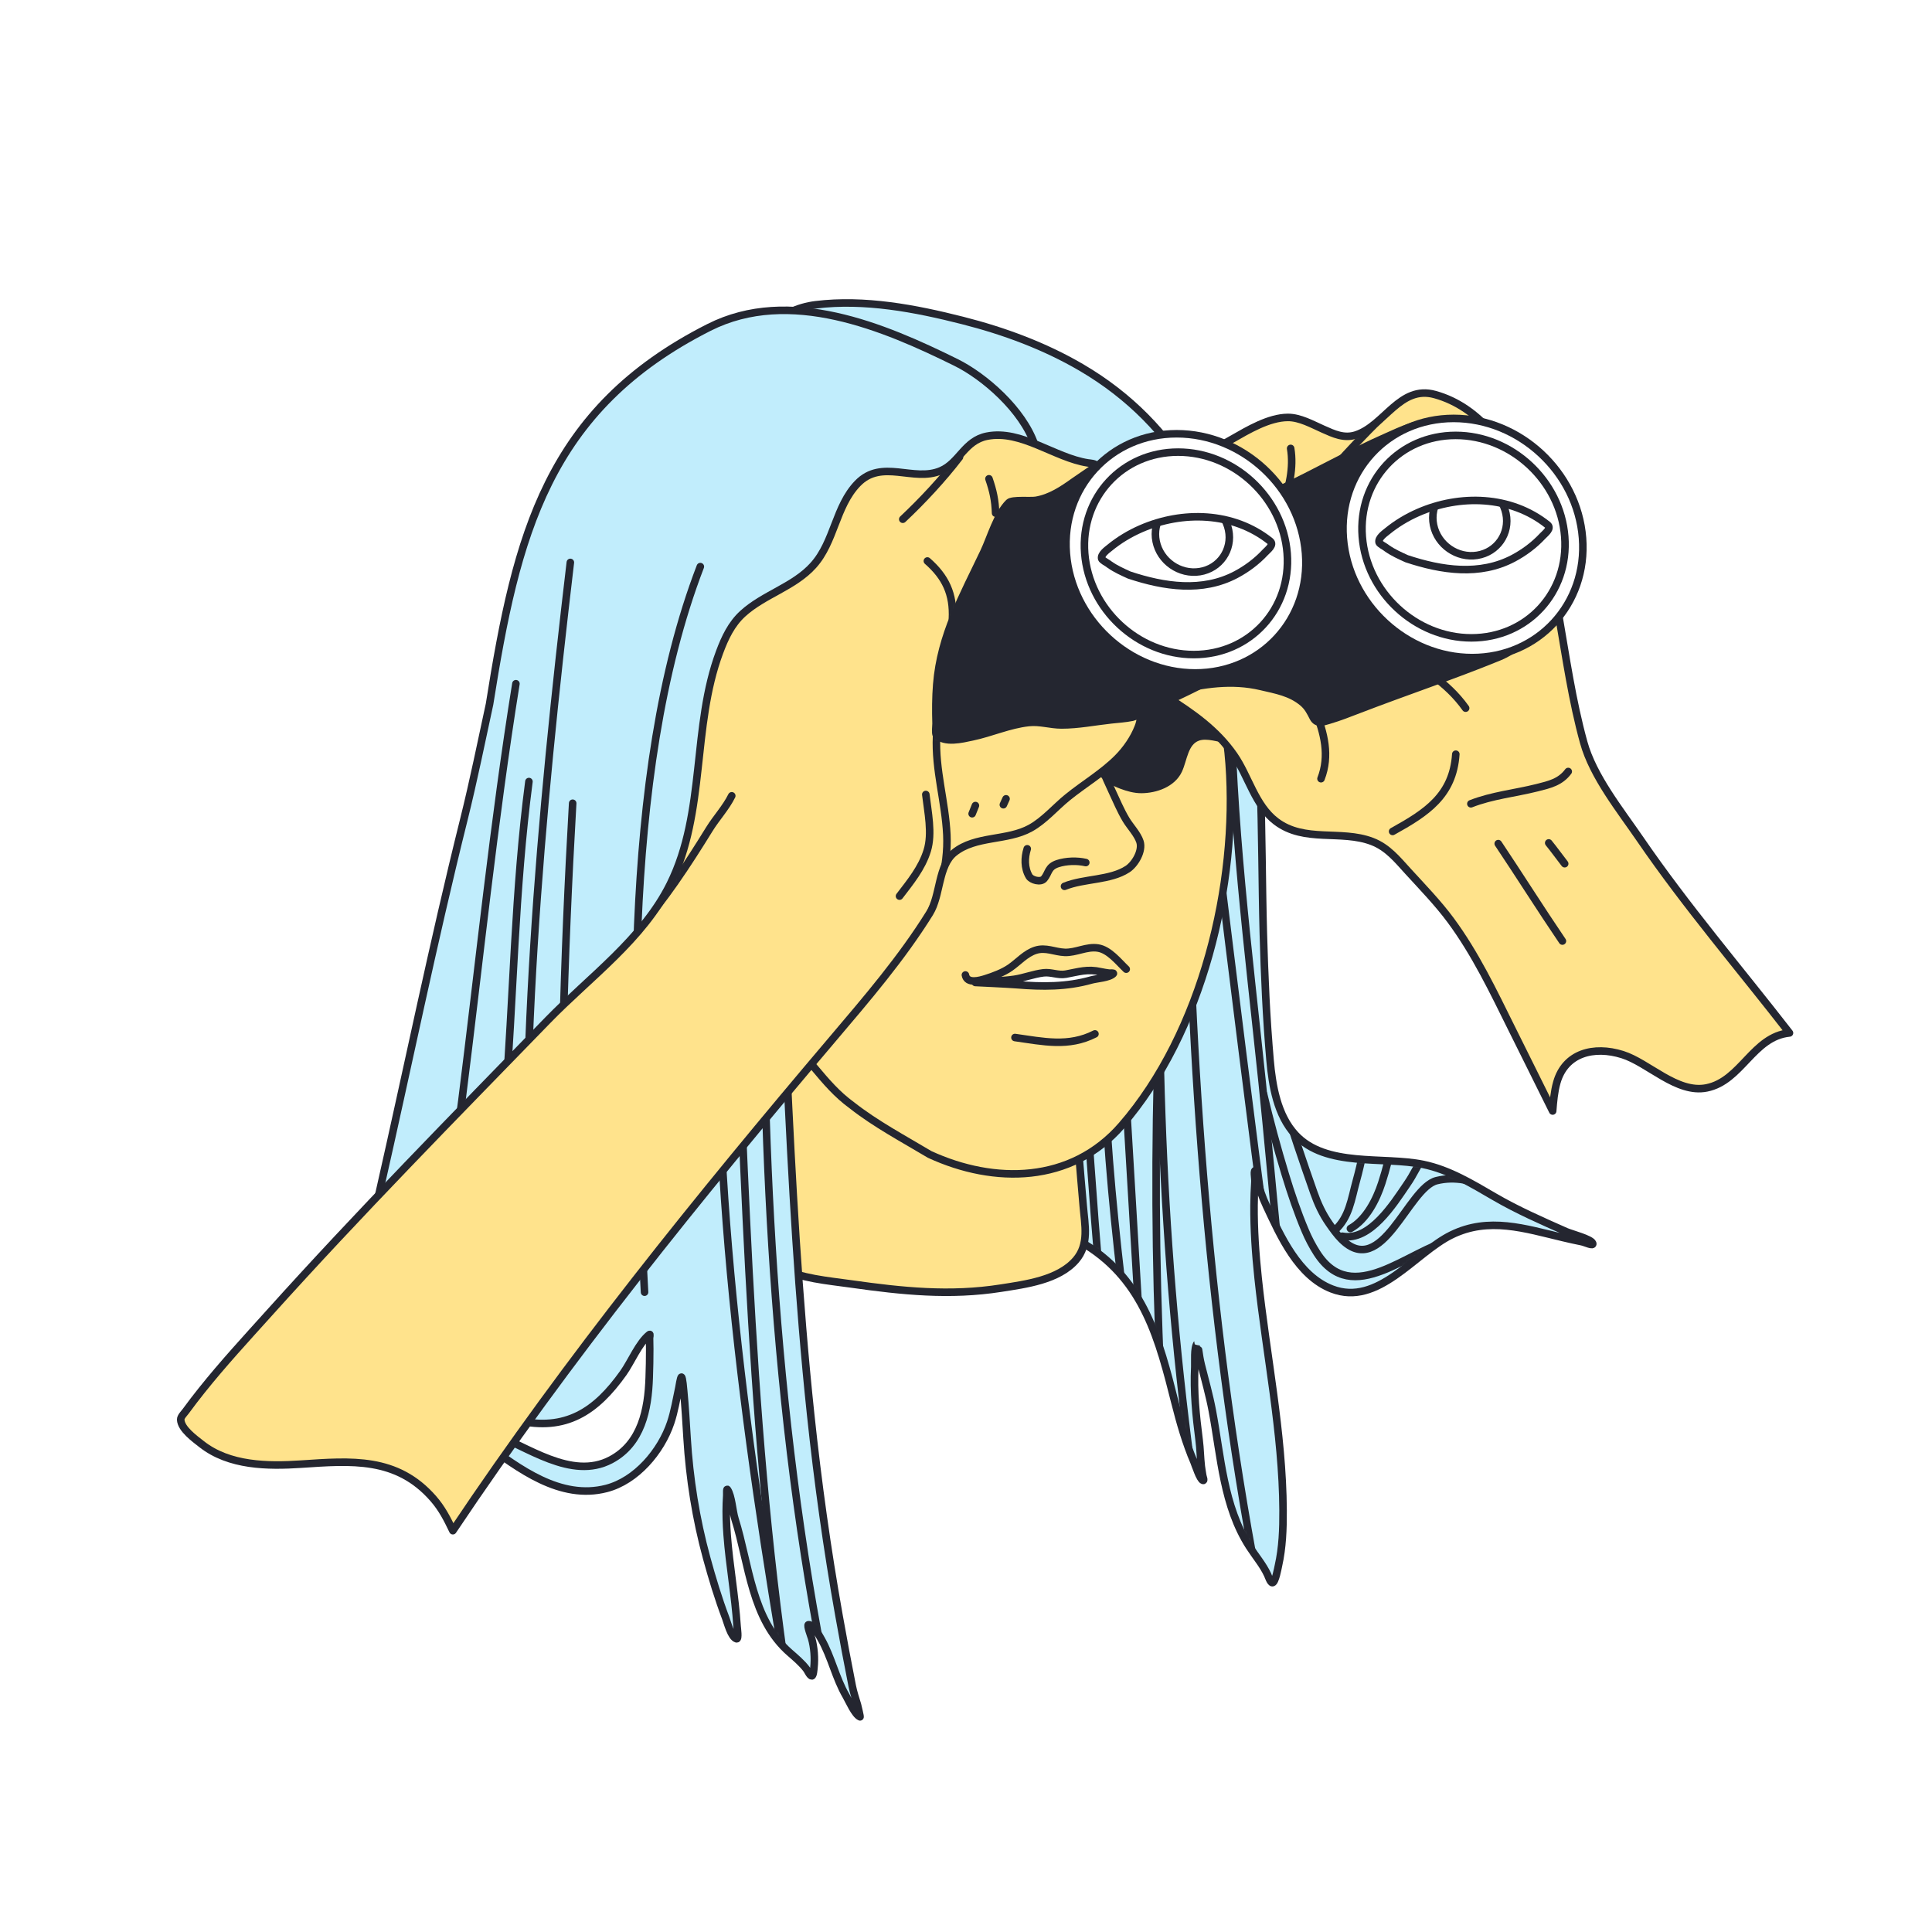 <svg width="512" height="512" viewBox="0 0 512 512" fill="none" xmlns="http://www.w3.org/2000/svg">
<g filter="url(#filter0_d_556_508)">
<path fill-rule="evenodd" clip-rule="evenodd" d="M82.51 96.192C82.121 96.875 81.723 97.554 81.341 98.242C60.408 135.887 55.839 179.269 46.378 220.594C35.71 267.196 9.448 311.217 8.529 359.874C8.109 382.087 12.141 406.73 28.158 423.321C51.075 447.061 89.202 448.469 119.657 453.974C151.081 459.654 180.332 471.089 209.285 484.292C257.715 506.379 319.406 485.072 353.447 447.418C373.294 425.465 385.721 396.891 409.862 378.904C441.137 355.601 496.736 373.502 501.911 320.753C502.714 312.569 502.522 304.303 501.439 296.171C496.617 259.965 477.705 227.326 473.331 191.056C468.66 152.32 484.581 104.418 454.927 72.75C426.25 42.127 381.162 42.111 342.43 37.456C308.499 33.379 275.172 25.015 241.216 20.784C200.732 15.739 161.646 15.252 126.695 39.44C106.323 54.02 94.643 74.909 82.51 96.192Z" fill="white"/>
</g>
<path fill-rule="evenodd" clip-rule="evenodd" d="M196.97 98.002C198.97 89.254 206.549 81.942 216.175 80.77C229.155 79.189 242.534 81.737 255.082 84.924C266.059 87.712 276.815 91.672 286.608 97.412C338.447 127.798 333.373 195.505 334.799 247.409C335.106 258.586 335.595 269.758 336.571 280.898C337.165 287.684 338.464 295.539 343.281 300.724C351.395 309.458 366.587 306.395 377.165 308.582C384.048 310.006 390.067 313.687 396.064 317.174C402.158 320.718 408.647 323.564 415.087 326.411C416.361 326.974 421.652 328.326 422.075 329.477C422.413 330.397 420.126 329.251 419.164 329.062C417.507 328.736 415.859 328.36 414.216 327.972C404.131 325.591 394.554 322.4 384.631 327.274C374.87 332.069 365.182 346.354 352.941 341.587C344.034 338.118 339.367 327.613 335.592 319.539C334.547 317.305 333.722 315.075 333.323 312.636C333.277 312.36 333.196 310.489 332.869 310.275C332.057 309.745 332.629 312.202 332.563 313.17C332.422 315.24 332.35 317.315 332.333 319.39C332.281 325.817 332.736 332.239 333.409 338.627C335.575 359.176 339.914 379.541 340.025 400.277C340.052 405.161 339.875 410.141 338.797 414.923C338.653 415.564 337.996 419.319 337.221 419.429C336.688 419.504 336.085 417.655 335.943 417.351C334.709 414.692 332.69 412.329 331.103 409.866C324.208 399.171 323.568 385.992 321.271 373.826C320.497 369.728 319.365 365.748 318.353 361.708C318.025 360.395 317.829 359.079 317.633 357.74C317.623 357.671 317.258 356.025 317.249 356.036C316.376 357.199 316.705 360.873 316.632 362.31C316.304 368.812 316.951 375.168 317.78 381.604C318.079 383.919 318.092 386.252 318.356 388.564C318.449 389.38 318.606 390.188 318.731 391C318.798 391.439 319.24 392.45 318.813 392.329C317.977 392.093 316.78 388.277 316.434 387.471C314.252 382.377 312.728 377.039 311.374 371.675C307.198 355.137 303.207 339.546 287.797 329.931C276.763 323.046 262.839 322.033 254.342 311.391C245.954 300.887 244.842 285.904 241.39 273.385C233.986 246.541 221.431 221.413 213.395 194.846C209.757 182.818 208.633 170.041 205.255 157.965C202.776 149.102 198.556 119.345 196.63 105.235C196.3 102.781 196.436 100.34 196.97 98.002Z" fill="#C1EDFC"/>
<mask id="mask0_556_508" style="mask-type:luminance" maskUnits="userSpaceOnUse" x="196" y="80" width="227" height="340">
<path d="M196.97 98.002C198.97 89.254 206.549 81.942 216.175 80.77C229.155 79.189 242.534 81.737 255.082 84.924C266.059 87.712 276.815 91.672 286.608 97.412C338.447 127.798 333.373 195.505 334.799 247.409C335.106 258.586 335.595 269.758 336.571 280.898C337.165 287.684 338.464 295.539 343.281 300.724C351.395 309.458 366.587 306.395 377.165 308.582C384.048 310.006 390.067 313.687 396.064 317.174C402.158 320.718 408.647 323.564 415.087 326.411C416.361 326.974 421.652 328.326 422.075 329.477C422.413 330.397 420.126 329.251 419.164 329.062C417.507 328.736 415.859 328.36 414.216 327.972C404.131 325.591 394.554 322.4 384.631 327.274C374.87 332.069 365.182 346.354 352.941 341.587C344.034 338.118 339.367 327.613 335.592 319.539C334.547 317.305 333.722 315.075 333.323 312.636C333.277 312.36 333.196 310.489 332.869 310.275C332.057 309.745 332.629 312.202 332.563 313.17C332.422 315.24 332.35 317.315 332.333 319.39C332.281 325.817 332.736 332.239 333.409 338.627C335.575 359.176 339.914 379.541 340.025 400.277C340.052 405.161 339.875 410.141 338.797 414.923C338.653 415.564 337.996 419.319 337.221 419.429C336.688 419.504 336.085 417.655 335.943 417.351C334.709 414.692 332.69 412.329 331.103 409.866C324.208 399.171 323.568 385.992 321.271 373.826C320.497 369.728 319.365 365.748 318.353 361.708C318.025 360.395 317.829 359.079 317.633 357.74C317.623 357.671 317.258 356.025 317.249 356.036C316.376 357.199 316.705 360.873 316.632 362.31C316.304 368.812 316.951 375.168 317.78 381.604C318.079 383.919 318.092 386.252 318.356 388.564C318.449 389.38 318.606 390.188 318.731 391C318.798 391.439 319.24 392.45 318.813 392.329C317.977 392.093 316.78 388.277 316.434 387.471C314.252 382.377 312.728 377.039 311.374 371.675C307.198 355.137 303.207 339.546 287.797 329.931C276.763 323.046 262.839 322.033 254.342 311.391C245.954 300.887 244.842 285.904 241.39 273.385C233.986 246.541 221.431 221.413 213.395 194.846C209.757 182.818 208.633 170.041 205.255 157.965C202.776 149.102 198.556 119.345 196.63 105.235C196.3 102.781 196.436 100.34 196.97 98.002Z" fill="white"/>
</mask>
<g mask="url(#mask0_556_508)">
<path d="M308.026 251.238C304.888 311.959 306.056 371.85 313.038 432.228" stroke="#242630" stroke-width="2" stroke-miterlimit="1.5" stroke-linecap="round" stroke-linejoin="round"/>
<path d="M294.016 223.669C298.523 286.359 301.485 349.171 305.915 411.862" stroke="#242630" stroke-width="2" stroke-miterlimit="1.5" stroke-linecap="round" stroke-linejoin="round"/>
<path d="M307.254 249.182C306.748 310.562 311.385 373.328 322.965 433.721" stroke="#242630" stroke-width="2" stroke-miterlimit="1.5" stroke-linecap="round" stroke-linejoin="round"/>
<path d="M314.905 237.029C316.999 309.109 323.698 381.318 340.157 451.619" stroke="#242630" stroke-width="2" stroke-miterlimit="1.5" stroke-linecap="round" stroke-linejoin="round"/>
<path d="M292.322 275.21C293.193 318.357 299.926 360.309 305.408 403.002" stroke="#242630" stroke-width="2" stroke-miterlimit="1.5" stroke-linecap="round" stroke-linejoin="round"/>
<path d="M285.302 245.914C287.397 287.413 290.071 328.764 294.322 370.105C295.771 384.196 302.442 401.984 301.719 415.751" stroke="#242630" stroke-width="2" stroke-miterlimit="1.5" stroke-linecap="round" stroke-linejoin="round"/>
<path d="M326.117 181.71C326.352 217.102 330.834 251.753 334.489 286.861C337.414 314.951 339.316 343.103 343.829 371.018" stroke="#242630" stroke-width="2" stroke-miterlimit="1.5" stroke-linecap="round" stroke-linejoin="round"/>
<path d="M315.968 170.365C324.711 242.551 333.429 314.584 343.464 386.584" stroke="#242630" stroke-width="2" stroke-miterlimit="1.5" stroke-linecap="round" stroke-linejoin="round"/>
<path d="M334.855 289.914C336.546 297.097 338.479 304.193 340.621 311.255C342.156 316.315 343.848 321.291 345.903 326.165C346.76 328.197 347.811 330.204 349.005 332.061C358.422 346.71 373.156 331.268 385.039 328.466C392.616 326.68 400.797 329.462 406.757 334.11" stroke="#242630" stroke-width="2" stroke-miterlimit="1.5" stroke-linecap="round" stroke-linejoin="round"/>
<path d="M336.96 251.024C336.709 262.212 336.712 272.871 338.517 283.902C339.6 290.518 341.687 297.02 343.816 303.364C345.251 307.639 346.712 311.908 348.215 316.16C349.231 319.035 350.476 321.718 352.222 324.237C353.226 325.685 354.261 327.148 355.508 328.401C366.249 339.196 373.091 314.776 380.712 312.887C390.678 310.417 399.701 317.94 408.306 321.634" stroke="#242630" stroke-width="2" stroke-miterlimit="1.5" stroke-linecap="round" stroke-linejoin="round"/>
<path d="M379.123 302.485C377.931 304.948 376.684 307.297 375.339 309.676C374.204 311.685 374.006 312.148 372.759 313.971C369.363 318.932 363.071 329.04 355.717 327.61" stroke="#242630" stroke-width="2" stroke-miterlimit="1.5" stroke-linecap="round" stroke-linejoin="round"/>
<path d="M370.666 290.742C369.964 298.447 368.576 306.174 366.171 313.549C364.751 317.905 362.107 323.211 357.871 325.577" stroke="#242630" stroke-width="2" stroke-miterlimit="1.5" stroke-linecap="round" stroke-linejoin="round"/>
<path d="M363.544 282.357C363.322 292.744 362.222 302.894 359.442 312.939C358.101 317.781 357.585 322.615 353.712 326.067" stroke="#242630" stroke-width="2" stroke-miterlimit="1.5" stroke-linecap="round" stroke-linejoin="round"/>
</g>
<path fill-rule="evenodd" clip-rule="evenodd" d="M196.97 98.002C198.97 89.254 206.549 81.942 216.175 80.77C229.155 79.189 242.534 81.737 255.082 84.924C266.059 87.712 276.815 91.672 286.608 97.412C338.447 127.798 333.373 195.505 334.799 247.409C335.106 258.586 335.595 269.758 336.571 280.898C337.165 287.684 338.464 295.539 343.281 300.724C351.395 309.458 366.587 306.395 377.165 308.582C384.048 310.006 390.067 313.687 396.064 317.174C402.158 320.718 408.647 323.564 415.087 326.411C416.361 326.974 421.652 328.326 422.075 329.477C422.413 330.397 420.126 329.251 419.164 329.062C417.507 328.736 415.859 328.36 414.216 327.972C404.131 325.591 394.554 322.4 384.631 327.274C374.87 332.069 365.182 346.354 352.941 341.587C344.034 338.118 339.367 327.613 335.592 319.539C334.547 317.305 333.722 315.075 333.323 312.636C333.277 312.36 333.196 310.489 332.869 310.275C332.057 309.745 332.629 312.202 332.563 313.17C332.422 315.24 332.35 317.315 332.333 319.39C332.281 325.817 332.736 332.239 333.409 338.627C335.575 359.176 339.914 379.541 340.025 400.277C340.052 405.161 339.875 410.141 338.797 414.923C338.653 415.564 337.996 419.319 337.221 419.429C336.688 419.504 336.085 417.655 335.943 417.351C334.709 414.692 332.69 412.329 331.103 409.866C324.208 399.171 323.568 385.992 321.271 373.826C320.497 369.728 319.365 365.748 318.353 361.708C318.025 360.395 317.829 359.079 317.633 357.74C317.623 357.671 317.258 356.025 317.249 356.036C316.376 357.199 316.705 360.873 316.632 362.31C316.304 368.812 316.951 375.168 317.78 381.604C318.079 383.919 318.092 386.252 318.356 388.564C318.449 389.38 318.606 390.188 318.731 391C318.798 391.439 319.24 392.45 318.813 392.329C317.977 392.093 316.78 388.277 316.434 387.471C314.252 382.377 312.728 377.039 311.374 371.675C307.198 355.137 303.207 339.546 287.797 329.931C276.763 323.046 262.839 322.033 254.342 311.391C245.954 300.887 244.842 285.904 241.39 273.385C233.986 246.541 221.431 221.413 213.395 194.846C209.757 182.818 208.633 170.041 205.255 157.965C202.776 149.102 198.556 119.345 196.63 105.235C196.3 102.781 196.436 100.34 196.97 98.002Z" stroke="#242630" stroke-width="2" stroke-miterlimit="1.5" stroke-linecap="round" stroke-linejoin="round"/>
<path fill-rule="evenodd" clip-rule="evenodd" d="M285.279 291.49C285.281 300.926 286.3 310.196 287.066 319.586C287.469 324.538 288.719 329.776 285.101 333.94C280.49 339.247 271.777 340.346 265.279 341.369C251.747 343.497 239.081 342.171 225.682 340.273C219.149 339.348 212.398 338.852 206.407 335.9C202.356 333.903 195.189 331.735 193.05 327.476C188.264 317.949 191.068 305.116 191.209 294.934C191.341 285.355 190.995 275.949 192.128 266.407C192.648 262.028 192.72 256.737 196.447 253.693C199.358 251.314 204.476 251.815 207.992 251.767C210.608 251.732 212.922 252.412 215.387 253.213C218.973 254.38 222.369 256.142 225.473 258.286C228.577 260.43 285.279 291.49 285.279 291.49Z" fill="#FFE38C" stroke="#242630" stroke-width="2" stroke-miterlimit="1.5" stroke-linecap="round" stroke-linejoin="round"/>
<path fill-rule="evenodd" clip-rule="evenodd" d="M274.201 117.843C271.025 108.582 260.849 99.758 253.374 96.063C234.353 86.66 209.267 75.966 187.886 86.772C144.997 108.448 136.845 141.762 129.733 186.616C127.58 196.496 125.551 206.669 122.897 217.307C114.729 250.041 108.05 282.905 100.577 315.777C97.622 328.772 91.166 343.008 90.212 356.244C90.134 357.328 96.655 359.264 97.402 359.529C107.361 363.052 116.267 369.114 126.123 372.912C129.696 374.289 133.32 375.558 137.056 376.421C149.922 379.392 157.924 374.073 165.198 363.831C167.254 360.937 169.352 355.796 172.114 353.656C172.39 353.441 172.133 354.355 172.141 354.705C172.163 355.637 172.178 356.569 172.184 357.502C172.199 360.041 172.126 362.582 172.044 365.12C171.773 373.506 170.017 382.559 161.887 386.865C151.428 392.404 139.55 383.193 129.957 379.66C127.106 378.609 124.235 377.555 121.297 376.772C120.822 376.646 118.538 375.828 118.117 376.421C117.525 377.254 120.842 377.672 121.331 377.888C123.788 378.971 126.042 380.753 128.187 382.34C137.456 389.2 148.517 397.613 160.7 394.458C168.625 392.405 175.178 384.641 177.737 377.026C178.737 374.049 179.237 370.86 179.904 367.797C179.95 367.587 180.345 364.976 180.588 364.946C180.897 364.907 181.159 368.327 181.18 368.545C181.584 372.727 181.826 376.926 182.082 381.12C182.735 391.824 184.436 402.508 187.262 412.861C188.731 418.241 190.358 423.616 192.329 428.834C192.766 429.989 193.74 433.885 195.194 434.303C195.807 434.48 195.359 431.367 195.336 431.001C194.815 422.888 193.309 414.881 192.705 406.776C192.498 404 192.401 401.214 192.493 398.43C192.516 397.731 192.551 397.032 192.599 396.334C192.635 395.807 192.506 394.321 192.796 394.762C193.938 396.499 194.125 400.448 194.784 402.554C198.556 414.602 199.153 429.08 209.243 437.923C210.78 439.27 212.565 440.76 213.781 442.408C214.01 442.717 214.664 444.159 215.148 444.136C215.557 444.117 215.678 442.263 215.708 441.974C215.975 439.445 215.774 436.573 215.071 434.121C214.983 433.812 213.771 430.635 214.241 430.568C215.467 430.394 217.225 433.638 217.682 434.45C220.36 439.206 221.461 444.698 224.205 449.411C224.962 450.711 226.52 454.37 227.92 454.985C228.03 455.034 227.277 451.922 227.252 451.837C226.75 450.162 226.189 448.496 225.847 446.778C224.618 440.609 223.467 434.417 222.36 428.225C219.2 410.558 216.734 392.788 214.842 374.942C211.563 344.018 209.88 312.955 208.429 281.9C207.22 256.024 205.773 229.53 213.098 204.346C217.387 189.6 226.28 174.886 235.774 161.444C242.088 149.189 253.2 142.372 264.268 134.931C267.792 132.561 275.608 126.973 275.117 121.943C274.984 120.577 274.668 119.205 274.201 117.843Z" fill="#C1EDFC"/>
<mask id="mask1_556_508" style="mask-type:luminance" maskUnits="userSpaceOnUse" x="90" y="82" width="186" height="373">
<path d="M274.201 117.843C271.025 108.582 260.849 99.758 253.374 96.063C234.353 86.66 209.267 75.966 187.886 86.772C144.997 108.448 136.845 141.762 129.733 186.616C127.58 196.496 125.551 206.669 122.897 217.307C114.729 250.041 108.05 282.905 100.577 315.777C97.622 328.772 91.166 343.008 90.212 356.244C90.134 357.328 96.655 359.264 97.402 359.529C107.361 363.052 116.267 369.114 126.123 372.912C129.696 374.289 133.32 375.558 137.056 376.421C149.922 379.392 157.924 374.073 165.198 363.831C167.254 360.937 169.352 355.796 172.114 353.656C172.39 353.441 172.133 354.355 172.141 354.705C172.163 355.637 172.178 356.569 172.184 357.502C172.199 360.041 172.126 362.582 172.044 365.12C171.773 373.506 170.017 382.559 161.887 386.865C151.428 392.404 139.55 383.193 129.957 379.66C127.106 378.609 124.235 377.555 121.297 376.772C120.822 376.646 118.538 375.828 118.117 376.421C117.525 377.254 120.842 377.672 121.331 377.888C123.788 378.971 126.042 380.753 128.187 382.34C137.456 389.2 148.517 397.613 160.7 394.458C168.625 392.405 175.178 384.641 177.737 377.026C178.737 374.049 179.237 370.86 179.904 367.797C179.95 367.587 180.345 364.976 180.588 364.946C180.897 364.907 181.159 368.327 181.18 368.545C181.584 372.727 181.826 376.926 182.082 381.12C182.735 391.824 184.436 402.508 187.262 412.861C188.731 418.241 190.358 423.616 192.329 428.834C192.766 429.989 193.74 433.885 195.194 434.303C195.807 434.48 195.359 431.367 195.336 431.001C194.815 422.888 193.309 414.881 192.705 406.776C192.498 404 192.401 401.214 192.493 398.43C192.516 397.731 192.551 397.032 192.599 396.334C192.635 395.807 192.506 394.321 192.796 394.762C193.938 396.499 194.125 400.448 194.784 402.554C198.556 414.602 199.153 429.08 209.243 437.923C210.78 439.27 212.565 440.76 213.781 442.408C214.01 442.717 214.664 444.159 215.148 444.136C215.557 444.117 215.678 442.263 215.708 441.974C215.975 439.445 215.774 436.573 215.071 434.121C214.983 433.812 213.771 430.635 214.241 430.568C215.467 430.394 217.225 433.638 217.682 434.45C220.36 439.206 221.461 444.698 224.205 449.411C224.962 450.711 226.52 454.37 227.92 454.985C228.03 455.034 227.277 451.922 227.252 451.837C226.75 450.162 226.189 448.496 225.847 446.778C224.618 440.609 223.467 434.417 222.36 428.225C219.2 410.558 216.734 392.788 214.842 374.942C211.563 344.018 209.88 312.955 208.429 281.9C207.22 256.024 205.773 229.53 213.098 204.346C217.387 189.6 226.28 174.886 235.774 161.444C242.088 149.189 253.2 142.372 264.268 134.931C267.792 132.561 275.608 126.973 275.117 121.943C274.984 120.577 274.668 119.205 274.201 117.843Z" fill="white"/>
</mask>
<g mask="url(#mask1_556_508)">
<path d="M202.36 262.185C202.832 334.177 208.666 408.833 226.927 478.881" stroke="#242630" stroke-width="2" stroke-miterlimit="1.5" stroke-linecap="round" stroke-linejoin="round"/>
<path d="M195.422 268.305C198.476 341.18 200.804 414.824 215.854 486.374" stroke="#242630" stroke-width="2" stroke-miterlimit="1.5" stroke-linecap="round" stroke-linejoin="round"/>
<path d="M190.338 278.394C191.433 348.416 203.42 418.001 215.818 486.673" stroke="#242630" stroke-width="2" stroke-miterlimit="1.5" stroke-linecap="round" stroke-linejoin="round"/>
<path d="M185.595 150.155C164.238 205.664 167.665 283.767 170.811 342.443" stroke="#242630" stroke-width="2" stroke-miterlimit="1.5" stroke-linecap="round" stroke-linejoin="round"/>
<path d="M136.723 181.193C130.819 217.833 127.056 254.885 122.398 291.709C119.204 316.963 113.446 342.534 111.653 367.857" stroke="#242630" stroke-width="2" stroke-miterlimit="1.5" stroke-linecap="round" stroke-linejoin="round"/>
<path d="M140.172 207.119C136.386 235.873 136.078 264.6 133.788 293.467C132.137 314.28 129.483 335.318 129.157 356.217" stroke="#242630" stroke-width="2" stroke-miterlimit="1.5" stroke-linecap="round" stroke-linejoin="round"/>
<path d="M151.149 149.048C143.132 216.684 137.026 284.348 140.381 352.601" stroke="#242630" stroke-width="2" stroke-miterlimit="1.5" stroke-linecap="round" stroke-linejoin="round"/>
<path d="M151.763 212.867C149.402 253.955 148.177 295.44 149.051 336.623" stroke="#242630" stroke-width="2" stroke-miterlimit="1.5" stroke-linecap="round" stroke-linejoin="round"/>
</g>
<path fill-rule="evenodd" clip-rule="evenodd" d="M274.201 117.843C271.025 108.582 260.849 99.758 253.374 96.063C234.353 86.66 209.267 75.966 187.886 86.772C144.997 108.448 136.845 141.762 129.733 186.616C127.58 196.496 125.551 206.669 122.897 217.307C114.729 250.041 108.05 282.905 100.577 315.777C97.622 328.772 91.166 343.008 90.212 356.244C90.134 357.328 96.655 359.264 97.402 359.529C107.361 363.052 116.267 369.114 126.123 372.912C129.696 374.289 133.32 375.558 137.056 376.421C149.922 379.392 157.924 374.073 165.198 363.831C167.254 360.937 169.352 355.796 172.114 353.656C172.39 353.441 172.133 354.355 172.141 354.705C172.163 355.637 172.178 356.569 172.184 357.502C172.199 360.041 172.126 362.582 172.044 365.12C171.773 373.506 170.017 382.559 161.887 386.865C151.428 392.404 139.55 383.193 129.957 379.66C127.106 378.609 124.235 377.555 121.297 376.772C120.822 376.646 118.538 375.828 118.117 376.421C117.525 377.254 120.842 377.672 121.331 377.888C123.788 378.971 126.042 380.753 128.187 382.34C137.456 389.2 148.517 397.613 160.7 394.458C168.625 392.405 175.178 384.641 177.737 377.026C178.737 374.049 179.237 370.86 179.904 367.797C179.95 367.587 180.345 364.976 180.588 364.946C180.897 364.907 181.159 368.327 181.18 368.545C181.584 372.727 181.826 376.926 182.082 381.12C182.735 391.824 184.436 402.508 187.262 412.861C188.731 418.241 190.358 423.616 192.329 428.834C192.766 429.989 193.74 433.885 195.194 434.303C195.807 434.48 195.359 431.367 195.336 431.001C194.815 422.888 193.309 414.881 192.705 406.776C192.498 404 192.401 401.214 192.493 398.43C192.516 397.731 192.551 397.032 192.599 396.334C192.635 395.807 192.506 394.321 192.796 394.762C193.938 396.499 194.125 400.448 194.784 402.554C198.556 414.602 199.153 429.08 209.243 437.923C210.78 439.27 212.565 440.76 213.781 442.408C214.01 442.717 214.664 444.159 215.148 444.136C215.557 444.117 215.678 442.263 215.708 441.974C215.975 439.445 215.774 436.573 215.071 434.121C214.983 433.812 213.771 430.635 214.241 430.568C215.467 430.394 217.225 433.638 217.682 434.45C220.36 439.206 221.461 444.698 224.205 449.411C224.962 450.711 226.52 454.37 227.92 454.985C228.03 455.034 227.277 451.922 227.252 451.837C226.75 450.162 226.189 448.496 225.847 446.778C224.618 440.609 223.467 434.417 222.36 428.225C219.2 410.558 216.734 392.788 214.842 374.942C211.563 344.018 209.88 312.955 208.429 281.9C207.22 256.024 205.773 229.53 213.098 204.346C217.387 189.6 226.28 174.886 235.774 161.444C242.088 149.189 253.2 142.372 264.268 134.931C267.792 132.561 275.608 126.973 275.117 121.943C274.984 120.577 274.668 119.205 274.201 117.843Z" stroke="#242630" stroke-width="2" stroke-miterlimit="1.5" stroke-linecap="round" stroke-linejoin="round"/>
<path fill-rule="evenodd" clip-rule="evenodd" d="M203.749 263.264C203.895 263.734 204.051 264.199 204.218 264.66C206.689 271.502 211.162 277.405 215.783 282.901C218.912 286.622 221.755 290.001 225.734 292.897C232.066 297.894 239.65 301.907 246.352 305.929C263.497 313.849 283.887 313.662 297.25 298.262C318.644 273.609 328.072 234.379 325.741 202.418C324.573 186.398 319.701 169.989 307.789 158.634C302.445 153.541 295.399 151.213 288.379 149.435C271.052 145.044 253.655 145.234 237.451 153.625C221.109 162.087 207.182 180.887 202.175 198.463C200.437 204.562 200.825 220.22 201.673 234.601C201.642 243.691 200.969 254.339 203.749 263.264Z" fill="#FFE38C"/>
<mask id="mask2_556_508" style="mask-type:luminance" maskUnits="userSpaceOnUse" x="200" y="146" width="127" height="166">
<path d="M203.749 263.264C203.895 263.734 204.051 264.199 204.218 264.66C206.689 271.502 211.162 277.405 215.783 282.901C218.912 286.622 221.755 290.001 225.734 292.897C232.066 297.894 239.65 301.907 246.352 305.929C263.497 313.849 283.887 313.662 297.25 298.262C318.644 273.609 328.072 234.379 325.741 202.418C324.573 186.398 319.701 169.989 307.789 158.634C302.445 153.541 295.399 151.213 288.379 149.435C271.052 145.044 253.655 145.234 237.451 153.625C221.109 162.087 207.182 180.887 202.175 198.463C200.437 204.562 200.825 220.22 201.673 234.601C201.642 243.691 200.969 254.339 203.749 263.264Z" fill="white"/>
</mask>
<g mask="url(#mask2_556_508)">
<path d="M289.924 197.898C291.251 201.946 292.846 205.696 294.652 209.55C295.855 212.118 296.951 214.765 298.406 217.206C299.497 219.036 301.448 221.017 302.105 223.058C302.883 225.474 300.793 229.028 298.821 230.316C294.181 233.345 287.344 232.771 282.106 234.885" stroke="#242630" stroke-width="2" stroke-miterlimit="1.5" stroke-linecap="round" stroke-linejoin="round"/>
<path d="M272.228 224.937C271.477 227.297 271.436 230.034 272.731 232.234C273.326 233.244 275.811 233.93 276.694 232.868C277.992 231.305 277.66 229.737 280.307 228.868C282.541 228.134 285.434 228.054 287.744 228.585" stroke="#242630" stroke-width="2" stroke-miterlimit="1.5" stroke-linecap="round" stroke-linejoin="round"/>
<path fill-rule="evenodd" clip-rule="evenodd" d="M258.474 260.369C261.916 259.955 265.349 260.032 268.786 259.523C271.412 259.133 273.9 258.121 276.537 257.807C278.565 257.566 280.422 258.528 282.454 258.159C285.981 257.517 288.17 256.718 291.749 257.524C292.454 257.683 293.166 257.784 293.882 257.885C294.266 257.938 295.303 257.761 295.034 258.039C293.963 259.14 290.618 259.311 289.218 259.707C282.651 261.567 276.219 261.514 269.436 260.957C267.247 260.778 258.474 260.369 258.474 260.369Z" fill="white" stroke="#242630" stroke-width="2" stroke-miterlimit="1.5" stroke-linecap="round" stroke-linejoin="round"/>
<path d="M268.978 274.955C276.464 276.006 283.161 277.568 290.173 273.997" stroke="#242630" stroke-width="2" stroke-miterlimit="1.5" stroke-linecap="round" stroke-linejoin="round"/>
<path d="M255.842 258.381C256.277 260.803 259.604 259.856 261.181 259.359C263.311 258.688 265.827 257.742 267.685 256.459C269.924 254.913 271.806 252.659 274.466 251.822C277.155 250.977 279.502 252.288 282.163 252.391C285.155 252.507 287.966 250.767 290.968 251.234C293.944 251.697 296.404 254.882 298.458 256.838" stroke="#242630" stroke-width="2" stroke-miterlimit="1.5" stroke-linecap="round" stroke-linejoin="round"/>
</g>
<path fill-rule="evenodd" clip-rule="evenodd" d="M203.749 263.264C203.895 263.734 204.051 264.199 204.218 264.66C206.689 271.502 211.162 277.405 215.783 282.901C218.912 286.622 221.755 290.001 225.734 292.897C232.066 297.894 239.65 301.907 246.352 305.929C263.497 313.849 283.887 313.662 297.25 298.262C318.644 273.609 328.072 234.379 325.741 202.418C324.573 186.398 319.701 169.989 307.789 158.634C302.445 153.541 295.399 151.213 288.379 149.435C271.052 145.044 253.655 145.234 237.451 153.625C221.109 162.087 207.182 180.887 202.175 198.463C200.437 204.562 200.825 220.22 201.673 234.601C201.642 243.691 200.969 254.339 203.749 263.264Z" stroke="#242630" stroke-width="2" stroke-miterlimit="1.5" stroke-linecap="round" stroke-linejoin="round"/>
<path fill-rule="evenodd" clip-rule="evenodd" d="M336.659 194.391C333.266 195.932 329.439 196.527 325.723 196.068C323.187 195.755 319.9 194.436 317.391 195.345C313.841 196.631 313.659 201.227 312.304 204.11C310.631 207.67 306.21 209.184 302.506 209.209C300.692 209.221 298.899 208.706 297.216 208.074C295.271 207.343 293.397 206.303 292.007 204.746C290.509 203.069 290.057 200.581 289.598 198.459C287.748 189.898 290.297 182.544 298.698 178.373C308.124 173.693 319.192 175.307 328.274 179.989C331.236 181.516 336.659 194.391 336.659 194.391Z" fill="#242630" stroke="#242630" stroke-width="2" stroke-miterlimit="1.5" stroke-linecap="round" stroke-linejoin="round"/>
<path fill-rule="evenodd" clip-rule="evenodd" d="M308.987 184.564C315.843 188.897 322.366 193.392 327.043 200.159C330.912 205.758 332.571 213.431 338.172 217.68C345.707 223.397 355.324 219.838 363.607 222.989C367.736 224.56 370.285 227.774 373.188 230.951C377.022 235.148 381.091 239.338 384.464 243.906C391.005 252.761 395.748 262.744 400.615 272.569C404.226 279.86 407.874 287.133 411.472 294.431C411.673 291.881 411.874 289.358 412.568 286.889C414.768 279.067 422.368 277.089 429.972 279.48C436.869 281.65 444.392 289.875 452.269 288.306C461.502 286.467 464.539 274.696 474.23 273.743C460.978 256.656 446.869 240.208 434.636 222.352C429.391 214.696 422.183 205.758 419.691 196.719C413.601 174.631 413.231 151.211 404.346 129.838C399.804 118.914 392.302 107.898 380.283 104.563C371.005 101.988 366.987 112.715 359.382 115.247C356.209 116.303 353.466 114.993 350.595 113.716C347.757 112.455 344.487 110.604 341.292 110.622C336.275 110.649 330.763 113.948 326.505 116.381C317.405 121.58 310.401 124.887 307.286 135.595C304.237 146.077 303.316 157.315 301.657 168.09C301.109 171.654 308.987 184.564 308.987 184.564Z" fill="#FFE38C"/>
<mask id="mask3_556_508" style="mask-type:luminance" maskUnits="userSpaceOnUse" x="301" y="104" width="174" height="191">
<path d="M308.987 184.564C315.843 188.897 322.366 193.392 327.043 200.159C330.912 205.758 332.571 213.431 338.172 217.68C345.707 223.397 355.324 219.838 363.607 222.989C367.736 224.56 370.285 227.774 373.188 230.951C377.022 235.148 381.091 239.338 384.464 243.906C391.005 252.761 395.748 262.744 400.615 272.569C404.226 279.86 407.874 287.133 411.472 294.431C411.673 291.881 411.874 289.358 412.568 286.889C414.768 279.067 422.368 277.089 429.972 279.48C436.869 281.65 444.392 289.875 452.269 288.306C461.502 286.467 464.539 274.696 474.23 273.743C460.978 256.656 446.869 240.208 434.636 222.352C429.391 214.696 422.183 205.758 419.691 196.719C413.601 174.631 413.231 151.211 404.346 129.838C399.804 118.914 392.302 107.898 380.283 104.563C371.005 101.988 366.987 112.715 359.382 115.247C356.209 116.303 353.466 114.993 350.595 113.716C347.757 112.455 344.487 110.604 341.292 110.622C336.275 110.649 330.763 113.948 326.505 116.381C317.405 121.58 310.401 124.887 307.286 135.595C304.237 146.077 303.316 157.315 301.657 168.09C301.109 171.654 308.987 184.564 308.987 184.564Z" fill="white"/>
</mask>
<g mask="url(#mask3_556_508)">
<path d="M369.057 220.34C378.071 215.343 385.069 210.806 385.804 199.869" stroke="#242630" stroke-width="2" stroke-miterlimit="1.5" stroke-linecap="round" stroke-linejoin="round"/>
<path d="M348.574 188.378C350.935 194.293 352.452 200.269 350.081 206.364" stroke="#242630" stroke-width="2" stroke-miterlimit="1.5" stroke-linecap="round" stroke-linejoin="round"/>
<path d="M389.798 213.011C395.404 210.803 401.503 210.217 407.32 208.756C410.636 207.923 413.504 207.28 415.596 204.455" stroke="#242630" stroke-width="2" stroke-miterlimit="1.5" stroke-linecap="round" stroke-linejoin="round"/>
<path d="M397.046 223.569C402.778 232.126 408.271 240.877 414.053 249.388" stroke="#242630" stroke-width="2" stroke-miterlimit="1.5" stroke-linecap="round" stroke-linejoin="round"/>
<path d="M410.427 223.385C411.901 225.186 413.224 227.065 414.657 228.89" stroke="#242630" stroke-width="2" stroke-miterlimit="1.5" stroke-linecap="round" stroke-linejoin="round"/>
<path d="M368.925 172.578C376.411 176.583 383.452 180.703 388.41 187.67" stroke="#242630" stroke-width="2" stroke-miterlimit="1.5" stroke-linecap="round" stroke-linejoin="round"/>
<path d="M365.684 111.07C361.526 115.182 357.649 119.247 353.779 123.601" stroke="#242630" stroke-width="2" stroke-miterlimit="1.5" stroke-linecap="round" stroke-linejoin="round"/>
<path d="M342.035 118.834C342.896 123.937 341.652 129.335 339.76 134.168" stroke="#242630" stroke-width="2" stroke-miterlimit="1.5" stroke-linecap="round" stroke-linejoin="round"/>
</g>
<path fill-rule="evenodd" clip-rule="evenodd" d="M308.987 184.564C315.843 188.897 322.366 193.392 327.043 200.159C330.912 205.758 332.571 213.431 338.172 217.68C345.707 223.397 355.324 219.838 363.607 222.989C367.736 224.56 370.285 227.774 373.188 230.951C377.022 235.148 381.091 239.338 384.464 243.906C391.005 252.761 395.748 262.744 400.615 272.569C404.226 279.86 407.874 287.133 411.472 294.431C411.673 291.881 411.874 289.358 412.568 286.889C414.768 279.067 422.368 277.089 429.972 279.48C436.869 281.65 444.392 289.875 452.269 288.306C461.502 286.467 464.539 274.696 474.23 273.743C460.978 256.656 446.869 240.208 434.636 222.352C429.391 214.696 422.183 205.758 419.691 196.719C413.601 174.631 413.231 151.211 404.346 129.838C399.804 118.914 392.302 107.898 380.283 104.563C371.005 101.988 366.987 112.715 359.382 115.247C356.209 116.303 353.466 114.993 350.595 113.716C347.757 112.455 344.487 110.604 341.292 110.622C336.275 110.649 330.763 113.948 326.505 116.381C317.405 121.58 310.401 124.887 307.286 135.595C304.237 146.077 303.316 157.315 301.657 168.09C301.109 171.654 308.987 184.564 308.987 184.564Z" stroke="#242630" stroke-width="2" stroke-miterlimit="1.5" stroke-linecap="round" stroke-linejoin="round"/>
<path fill-rule="evenodd" clip-rule="evenodd" d="M400.699 172.256C399.567 173.057 398.264 173.687 397.013 174.197C384.869 179.149 372.478 183.284 360.26 187.982C357.592 189.007 354.923 190.069 352.178 190.873C350.566 191.345 348.947 191.968 348.009 190.154C347.223 188.632 346.624 187.379 345.291 186.245C342.049 183.49 338.195 182.874 334.203 181.93C326.36 180.076 318.935 181.297 311.201 183.105C309.341 183.54 307.495 184.031 305.634 184.457C305.382 184.515 303.69 185.077 303.468 184.815C302.543 183.721 303.502 181.367 303.935 180.288C305.466 176.468 308.367 173.192 309.653 169.295C312.124 161.81 309.284 153.529 312.057 146.035C313.718 141.546 319.34 138.976 323.191 136.651C327.946 133.781 333.637 132.284 338.68 129.944C348.366 125.449 357.645 120.054 367.425 115.773C371.048 114.187 376.443 111.407 380.546 112.467C384.463 113.479 386.404 119.596 387.899 122.833C392.203 132.157 398.659 140.327 402.777 149.736C402.872 151.161 403.072 152.558 403.309 153.94C403.77 159.503 406.444 167.196 401.498 171.622C401.245 171.848 400.978 172.058 400.699 172.256Z" fill="#242630" stroke="#242630" stroke-width="2" stroke-miterlimit="1.5" stroke-linecap="round" stroke-linejoin="round"/>
<path fill-rule="evenodd" clip-rule="evenodd" d="M278.121 200.157C284.035 198.047 289.461 195.113 295.125 192.438C303.345 188.556 311.52 184.966 319.623 180.817C324.065 178.542 331.343 176.558 333.272 171.462C337.073 161.425 330.169 150.969 323.01 144.535C318.705 140.665 314.58 136.212 309.699 133.036C304.955 129.95 300.547 129.107 295.273 127.698C286.96 125.477 279.328 123.251 270.754 126.213C255.064 131.635 246.472 148.124 239.165 161.918C234.86 170.043 230.7 178.998 229.993 188.294C229.778 191.116 230.183 193.876 231.232 196.505C236.743 210.324 252.464 212.021 265.586 208.833C268.549 208.114 278.121 200.157 278.121 200.157Z" fill="#242630" stroke="#242630" stroke-width="2" stroke-miterlimit="1.5" stroke-linecap="round" stroke-linejoin="round"/>
<path fill-rule="evenodd" clip-rule="evenodd" d="M385.231 110.885C402.722 110.885 418.025 125.086 419.382 142.577C420.74 160.068 407.641 174.269 390.15 174.269C372.659 174.269 357.356 160.068 355.998 142.577C354.641 125.086 367.74 110.885 385.231 110.885Z" fill="white" stroke="#242630" stroke-width="2" stroke-miterlimit="1.5" stroke-linecap="round" stroke-linejoin="round"/>
<path fill-rule="evenodd" clip-rule="evenodd" d="M311.827 114.95C329.318 114.95 344.621 129.151 345.978 146.642C347.336 164.133 334.237 178.334 316.746 178.334C299.254 178.334 283.952 164.133 282.594 146.642C281.237 129.151 294.336 114.95 311.827 114.95Z" fill="white" stroke="#242630" stroke-width="2" stroke-miterlimit="1.5" stroke-linecap="round" stroke-linejoin="round"/>
<path fill-rule="evenodd" clip-rule="evenodd" d="M312.204 119.816C327.01 119.816 339.963 131.836 341.112 146.642C342.261 161.448 331.174 173.468 316.368 173.468C301.562 173.468 288.609 161.448 287.46 146.642C286.311 131.836 297.399 119.816 312.204 119.816Z" fill="white" stroke="#242630" stroke-width="2" stroke-miterlimit="1.5" stroke-linecap="round" stroke-linejoin="round"/>
<path fill-rule="evenodd" clip-rule="evenodd" d="M385.764 115.386C400.57 115.386 413.523 127.407 414.672 142.212C415.821 157.018 404.734 169.039 389.928 169.039C375.122 169.039 362.169 157.018 361.02 142.212C359.871 127.407 370.958 115.386 385.764 115.386Z" fill="white" stroke="#242630" stroke-width="2" stroke-miterlimit="1.5" stroke-linecap="round" stroke-linejoin="round"/>
<path fill-rule="evenodd" clip-rule="evenodd" d="M120.013 405.648C118.499 402.479 117.108 399.749 114.805 397.117C105.119 386.048 93.052 387.137 79.834 388.009C70.943 388.595 60.747 388.495 53.394 382.686C51.652 381.31 47.975 378.692 47.891 376.225C47.865 375.446 48.781 374.6 49.21 374.01C50.583 372.128 52.003 370.281 53.457 368.461C59.13 361.359 65.304 354.68 71.38 347.927C95.282 321.358 120.266 296.001 145.163 270.372C156.285 258.923 170.363 248.907 177.606 234.305C187.128 215.109 183.311 192.584 190.714 172.781C192.122 169.015 193.824 165.386 196.837 162.634C202.461 157.499 210.407 155.535 215.552 149.804C221.165 143.553 221.404 134.216 227.267 128.129C233.7 121.451 242.069 127.867 249.341 124.744C254.289 122.62 255.611 116.767 261.557 115.594C270.646 113.801 279.471 121.317 288.291 122.674C288.92 122.771 290.358 122.792 290.665 123.488C290.796 123.784 289.452 124.292 289.194 124.476C287.695 125.543 286.141 126.525 284.643 127.596C281.553 129.805 278.37 131.943 274.557 132.592C273.128 132.835 268.25 132.336 267.366 133.205C264.256 136.261 262.548 142.453 260.708 146.326C255.23 157.861 249.286 168.32 248.25 181.38C247.977 184.819 247.961 188.249 248.068 191.694C248.085 192.212 247.822 194.412 248.148 194.746C250.375 197.031 254.971 195.848 257.622 195.29C262.701 194.222 267.38 192.059 272.573 191.481C275.602 191.144 278.318 192.12 281.327 192.12C285.793 192.119 290.05 191.241 294.461 190.765C296.341 190.562 298.225 190.448 300.081 190.07C300.437 189.998 301.875 189.336 302.107 189.448C302.285 189.535 302.228 190.088 302.223 190.244C302.195 191.079 301.946 191.902 301.646 192.675C300.478 195.694 298.44 198.633 296.156 200.921C292.162 204.922 287.282 207.767 282.915 211.309C279.665 213.945 276.758 217.413 273.107 219.442C266.88 222.905 258.513 221.4 252.875 225.964C248.57 229.448 249.268 237.315 246.382 241.963C238.974 253.894 229.772 264.608 220.71 275.291C185.206 317.146 150.549 359.991 120.013 405.648Z" fill="#FFE38C"/>
<mask id="mask4_556_508" style="mask-type:luminance" maskUnits="userSpaceOnUse" x="47" y="115" width="256" height="291">
<path d="M120.013 405.648C118.499 402.479 117.108 399.749 114.805 397.117C105.119 386.048 93.052 387.137 79.834 388.009C70.943 388.595 60.747 388.495 53.394 382.686C51.652 381.31 47.975 378.692 47.891 376.225C47.865 375.446 48.781 374.6 49.21 374.01C50.583 372.128 52.003 370.281 53.457 368.461C59.13 361.359 65.304 354.68 71.38 347.927C95.282 321.358 120.266 296.001 145.163 270.372C156.285 258.923 170.363 248.907 177.606 234.305C187.128 215.109 183.311 192.584 190.714 172.781C192.122 169.015 193.824 165.386 196.837 162.634C202.461 157.499 210.407 155.535 215.552 149.804C221.165 143.553 221.404 134.216 227.267 128.129C233.7 121.451 242.069 127.867 249.341 124.744C254.289 122.62 255.611 116.767 261.557 115.594C270.646 113.801 279.471 121.317 288.291 122.674C288.92 122.771 290.358 122.792 290.665 123.488C290.796 123.784 289.452 124.292 289.194 124.476C287.695 125.543 286.141 126.525 284.643 127.596C281.553 129.805 278.37 131.943 274.557 132.592C273.128 132.835 268.25 132.336 267.366 133.205C264.256 136.261 262.548 142.453 260.708 146.326C255.23 157.861 249.286 168.32 248.25 181.38C247.977 184.819 247.961 188.249 248.068 191.694C248.085 192.212 247.822 194.412 248.148 194.746C250.375 197.031 254.971 195.848 257.622 195.29C262.701 194.222 267.38 192.059 272.573 191.481C275.602 191.144 278.318 192.12 281.327 192.12C285.793 192.119 290.05 191.241 294.461 190.765C296.341 190.562 298.225 190.448 300.081 190.07C300.437 189.998 301.875 189.336 302.107 189.448C302.285 189.535 302.228 190.088 302.223 190.244C302.195 191.079 301.946 191.902 301.646 192.675C300.478 195.694 298.44 198.633 296.156 200.921C292.162 204.922 287.282 207.767 282.915 211.309C279.665 213.945 276.758 217.413 273.107 219.442C266.88 222.905 258.513 221.4 252.875 225.964C248.57 229.448 249.268 237.315 246.382 241.963C238.974 253.894 229.772 264.608 220.71 275.291C185.206 317.146 150.549 359.991 120.013 405.648Z" fill="white"/>
</mask>
<g mask="url(#mask4_556_508)">
<path d="M248.2 195.113C247.789 204.075 250.52 212.425 250.928 221.259C251.312 229.603 248.776 238.47 244.659 245.666" stroke="#242630" stroke-width="2" stroke-miterlimit="1.5" stroke-linecap="round" stroke-linejoin="round"/>
<path d="M245.35 210.548C245.882 215.174 247.141 220.847 245.718 225.438C244.28 230.076 241.237 233.739 238.381 237.479" stroke="#242630" stroke-width="2" stroke-miterlimit="1.5" stroke-linecap="round" stroke-linejoin="round"/>
<path d="M239.245 137.603C244.535 132.624 249.869 126.881 254.274 121.141" stroke="#242630" stroke-width="2" stroke-miterlimit="1.5" stroke-linecap="round" stroke-linejoin="round"/>
<path d="M168.636 246.937C176.243 238.179 181.931 229.536 187.999 219.716C189.855 216.712 192.355 214.074 193.923 210.898" stroke="#242630" stroke-width="2" stroke-miterlimit="1.5" stroke-linecap="round" stroke-linejoin="round"/>
<path d="M245.765 148.669C250.56 152.867 252.734 157.41 252.399 163.981" stroke="#242630" stroke-width="2" stroke-miterlimit="1.5" stroke-linecap="round" stroke-linejoin="round"/>
<path d="M262.083 126.883C263.183 130.054 263.732 132.613 263.843 135.986" stroke="#242630" stroke-width="2" stroke-miterlimit="1.5" stroke-linecap="round" stroke-linejoin="round"/>
<path d="M258.498 213.48C258.208 214.202 257.918 214.924 257.627 215.645" stroke="#242630" stroke-width="2" stroke-miterlimit="1.5" stroke-linecap="round" stroke-linejoin="round"/>
<path d="M266.609 211.697C266.374 212.219 266.149 212.746 265.899 213.262" stroke="#242630" stroke-width="2" stroke-miterlimit="1.5" stroke-linecap="round" stroke-linejoin="round"/>
</g>
<path fill-rule="evenodd" clip-rule="evenodd" d="M120.013 405.648C118.499 402.479 117.108 399.749 114.805 397.117C105.119 386.048 93.052 387.137 79.834 388.009C70.943 388.595 60.747 388.495 53.394 382.686C51.652 381.31 47.975 378.692 47.891 376.225C47.865 375.446 48.781 374.6 49.21 374.01C50.583 372.128 52.003 370.281 53.457 368.461C59.13 361.359 65.304 354.68 71.38 347.927C95.282 321.358 120.266 296.001 145.163 270.372C156.285 258.923 170.363 248.907 177.606 234.305C187.128 215.109 183.311 192.584 190.714 172.781C192.122 169.015 193.824 165.386 196.837 162.634C202.461 157.499 210.407 155.535 215.552 149.804C221.165 143.553 221.404 134.216 227.267 128.129C233.7 121.451 242.069 127.867 249.341 124.744C254.289 122.62 255.611 116.767 261.557 115.594C270.646 113.801 279.471 121.317 288.291 122.674C288.92 122.771 290.358 122.792 290.665 123.488C290.796 123.784 289.452 124.292 289.194 124.476C287.695 125.543 286.141 126.525 284.643 127.596C281.553 129.805 278.37 131.943 274.557 132.592C273.128 132.835 268.25 132.336 267.366 133.205C264.256 136.261 262.548 142.453 260.708 146.326C255.23 157.861 249.286 168.32 248.25 181.38C247.977 184.819 247.961 188.249 248.068 191.694C248.085 192.212 247.822 194.412 248.148 194.746C250.375 197.031 254.971 195.848 257.622 195.29C262.701 194.222 267.38 192.059 272.573 191.481C275.602 191.144 278.318 192.12 281.327 192.12C285.793 192.119 290.05 191.241 294.461 190.765C296.341 190.562 298.225 190.448 300.081 190.07C300.437 189.998 301.875 189.336 302.107 189.448C302.285 189.535 302.228 190.088 302.223 190.244C302.195 191.079 301.946 191.902 301.646 192.675C300.478 195.694 298.44 198.633 296.156 200.921C292.162 204.922 287.282 207.767 282.915 211.309C279.665 213.945 276.758 217.413 273.107 219.442C266.88 222.905 258.513 221.4 252.875 225.964C248.57 229.448 249.268 237.315 246.382 241.963C238.974 253.894 229.772 264.608 220.71 275.291C185.206 317.146 150.549 359.991 120.013 405.648Z" stroke="#242630" stroke-width="2" stroke-miterlimit="1.5" stroke-linecap="round" stroke-linejoin="round"/>
<path fill-rule="evenodd" clip-rule="evenodd" d="M367.579 145.315C369.235 146.476 370.956 147.23 372.778 148.066C382.032 151.137 392.155 152.674 401.082 147.938C403.889 146.448 406.574 144.46 408.816 142.048C409.434 141.383 411.281 140.013 410.115 139.082C400.322 131.268 386.819 131.019 375.883 135.79C372.931 137.077 370.109 138.761 367.555 140.863C366.898 141.404 365.191 142.596 365.472 143.721C365.572 144.12 366.874 144.796 367.129 144.988C367.278 145.101 367.428 145.21 367.579 145.315Z" fill="white"/>
<mask id="mask5_556_508" style="mask-type:luminance" maskUnits="userSpaceOnUse" x="365" y="132" width="46" height="19">
<path d="M367.579 145.315C369.235 146.476 370.956 147.23 372.778 148.066C382.032 151.137 392.155 152.674 401.082 147.938C403.889 146.448 406.574 144.46 408.816 142.048C409.434 141.383 411.281 140.013 410.115 139.082C400.322 131.268 386.819 131.019 375.883 135.79C372.931 137.077 370.109 138.761 367.555 140.863C366.898 141.404 365.191 142.596 365.472 143.721C365.572 144.12 366.874 144.796 367.129 144.988C367.278 145.101 367.428 145.21 367.579 145.315Z" fill="white"/>
</mask>
<g mask="url(#mask5_556_508)">
<path fill-rule="evenodd" clip-rule="evenodd" d="M387.548 128.106C392.846 127.267 398.025 130.856 399.107 136.116C400.188 141.375 396.765 146.326 391.467 147.165C386.169 148.003 380.99 144.414 379.909 139.155C378.827 133.895 382.25 128.944 387.548 128.106Z" fill="white" stroke="#242630" stroke-width="2" stroke-miterlimit="1.5" stroke-linecap="round" stroke-linejoin="round"/>
</g>
<path fill-rule="evenodd" clip-rule="evenodd" d="M367.579 145.315C369.235 146.476 370.956 147.23 372.778 148.066C382.032 151.137 392.155 152.674 401.082 147.938C403.889 146.448 406.574 144.46 408.816 142.048C409.434 141.383 411.281 140.013 410.115 139.082C400.322 131.268 386.819 131.019 375.883 135.79C372.931 137.077 370.109 138.761 367.555 140.863C366.898 141.404 365.191 142.596 365.472 143.721C365.572 144.12 366.874 144.796 367.129 144.988C367.278 145.101 367.428 145.21 367.579 145.315Z" stroke="#242630" stroke-width="2" stroke-miterlimit="1.5" stroke-linecap="round" stroke-linejoin="round"/>
<path fill-rule="evenodd" clip-rule="evenodd" d="M294.062 149.644C295.718 150.805 297.439 151.559 299.261 152.395C308.515 155.466 318.638 157.003 327.565 152.267C330.373 150.777 333.057 148.789 335.299 146.377C335.917 145.712 337.764 144.341 336.598 143.411C326.805 135.597 313.302 135.348 302.366 140.119C299.415 141.406 296.592 143.09 294.038 145.192C293.381 145.733 291.674 146.925 291.955 148.05C292.055 148.449 293.357 149.125 293.612 149.317C293.761 149.43 293.911 149.539 294.062 149.644Z" fill="white"/>
<mask id="mask6_556_508" style="mask-type:luminance" maskUnits="userSpaceOnUse" x="291" y="136" width="46" height="20">
<path d="M294.062 149.644C295.718 150.805 297.439 151.559 299.261 152.395C308.515 155.466 318.638 157.003 327.565 152.267C330.373 150.777 333.057 148.789 335.299 146.377C335.917 145.712 337.764 144.341 336.598 143.411C326.805 135.597 313.302 135.348 302.366 140.119C299.415 141.406 296.592 143.09 294.038 145.192C293.381 145.733 291.674 146.925 291.955 148.05C292.055 148.449 293.357 149.125 293.612 149.317C293.761 149.43 293.911 149.539 294.062 149.644Z" fill="white"/>
</mask>
<g mask="url(#mask6_556_508)">
<path fill-rule="evenodd" clip-rule="evenodd" d="M314.031 132.435C319.329 131.596 324.508 135.185 325.59 140.445C326.671 145.704 323.248 150.655 317.95 151.494C312.652 152.332 307.473 148.743 306.392 143.484C305.31 138.224 308.733 133.273 314.031 132.435Z" fill="white" stroke="#242630" stroke-width="2" stroke-miterlimit="1.5" stroke-linecap="round" stroke-linejoin="round"/>
</g>
<path fill-rule="evenodd" clip-rule="evenodd" d="M294.062 149.644C295.718 150.805 297.439 151.559 299.261 152.395C308.515 155.466 318.638 157.003 327.565 152.267C330.373 150.777 333.057 148.789 335.299 146.377C335.917 145.712 337.764 144.341 336.598 143.411C326.805 135.597 313.302 135.348 302.366 140.119C299.415 141.406 296.592 143.09 294.038 145.192C293.381 145.733 291.674 146.925 291.955 148.05C292.055 148.449 293.357 149.125 293.612 149.317C293.761 149.43 293.911 149.539 294.062 149.644Z" stroke="#242630" stroke-width="2" stroke-miterlimit="1.5" stroke-linecap="round" stroke-linejoin="round"/>
<defs>
<filter id="filter0_d_556_508" x="8.5" y="18" width="493.904" height="483.233" filterUnits="userSpaceOnUse" color-interpolation-filters="sRGB">
<feFlood flood-opacity="0" result="BackgroundImageFix"/>
<feColorMatrix in="SourceAlpha" type="matrix" values="0 0 0 0 0 0 0 0 0 0 0 0 0 0 0 0 0 0 127 0" result="hardAlpha"/>
<feOffset dy="8"/>
<feComposite in2="hardAlpha" operator="out"/>
<feColorMatrix type="matrix" values="0 0 0 0 0 0 0 0 0 0 0 0 0 0 0 0 0 0 0.2 0"/>
<feBlend mode="normal" in2="BackgroundImageFix" result="effect1_dropShadow_556_508"/>
<feBlend mode="normal" in="SourceGraphic" in2="effect1_dropShadow_556_508" result="shape"/>
</filter>
</defs>
</svg>